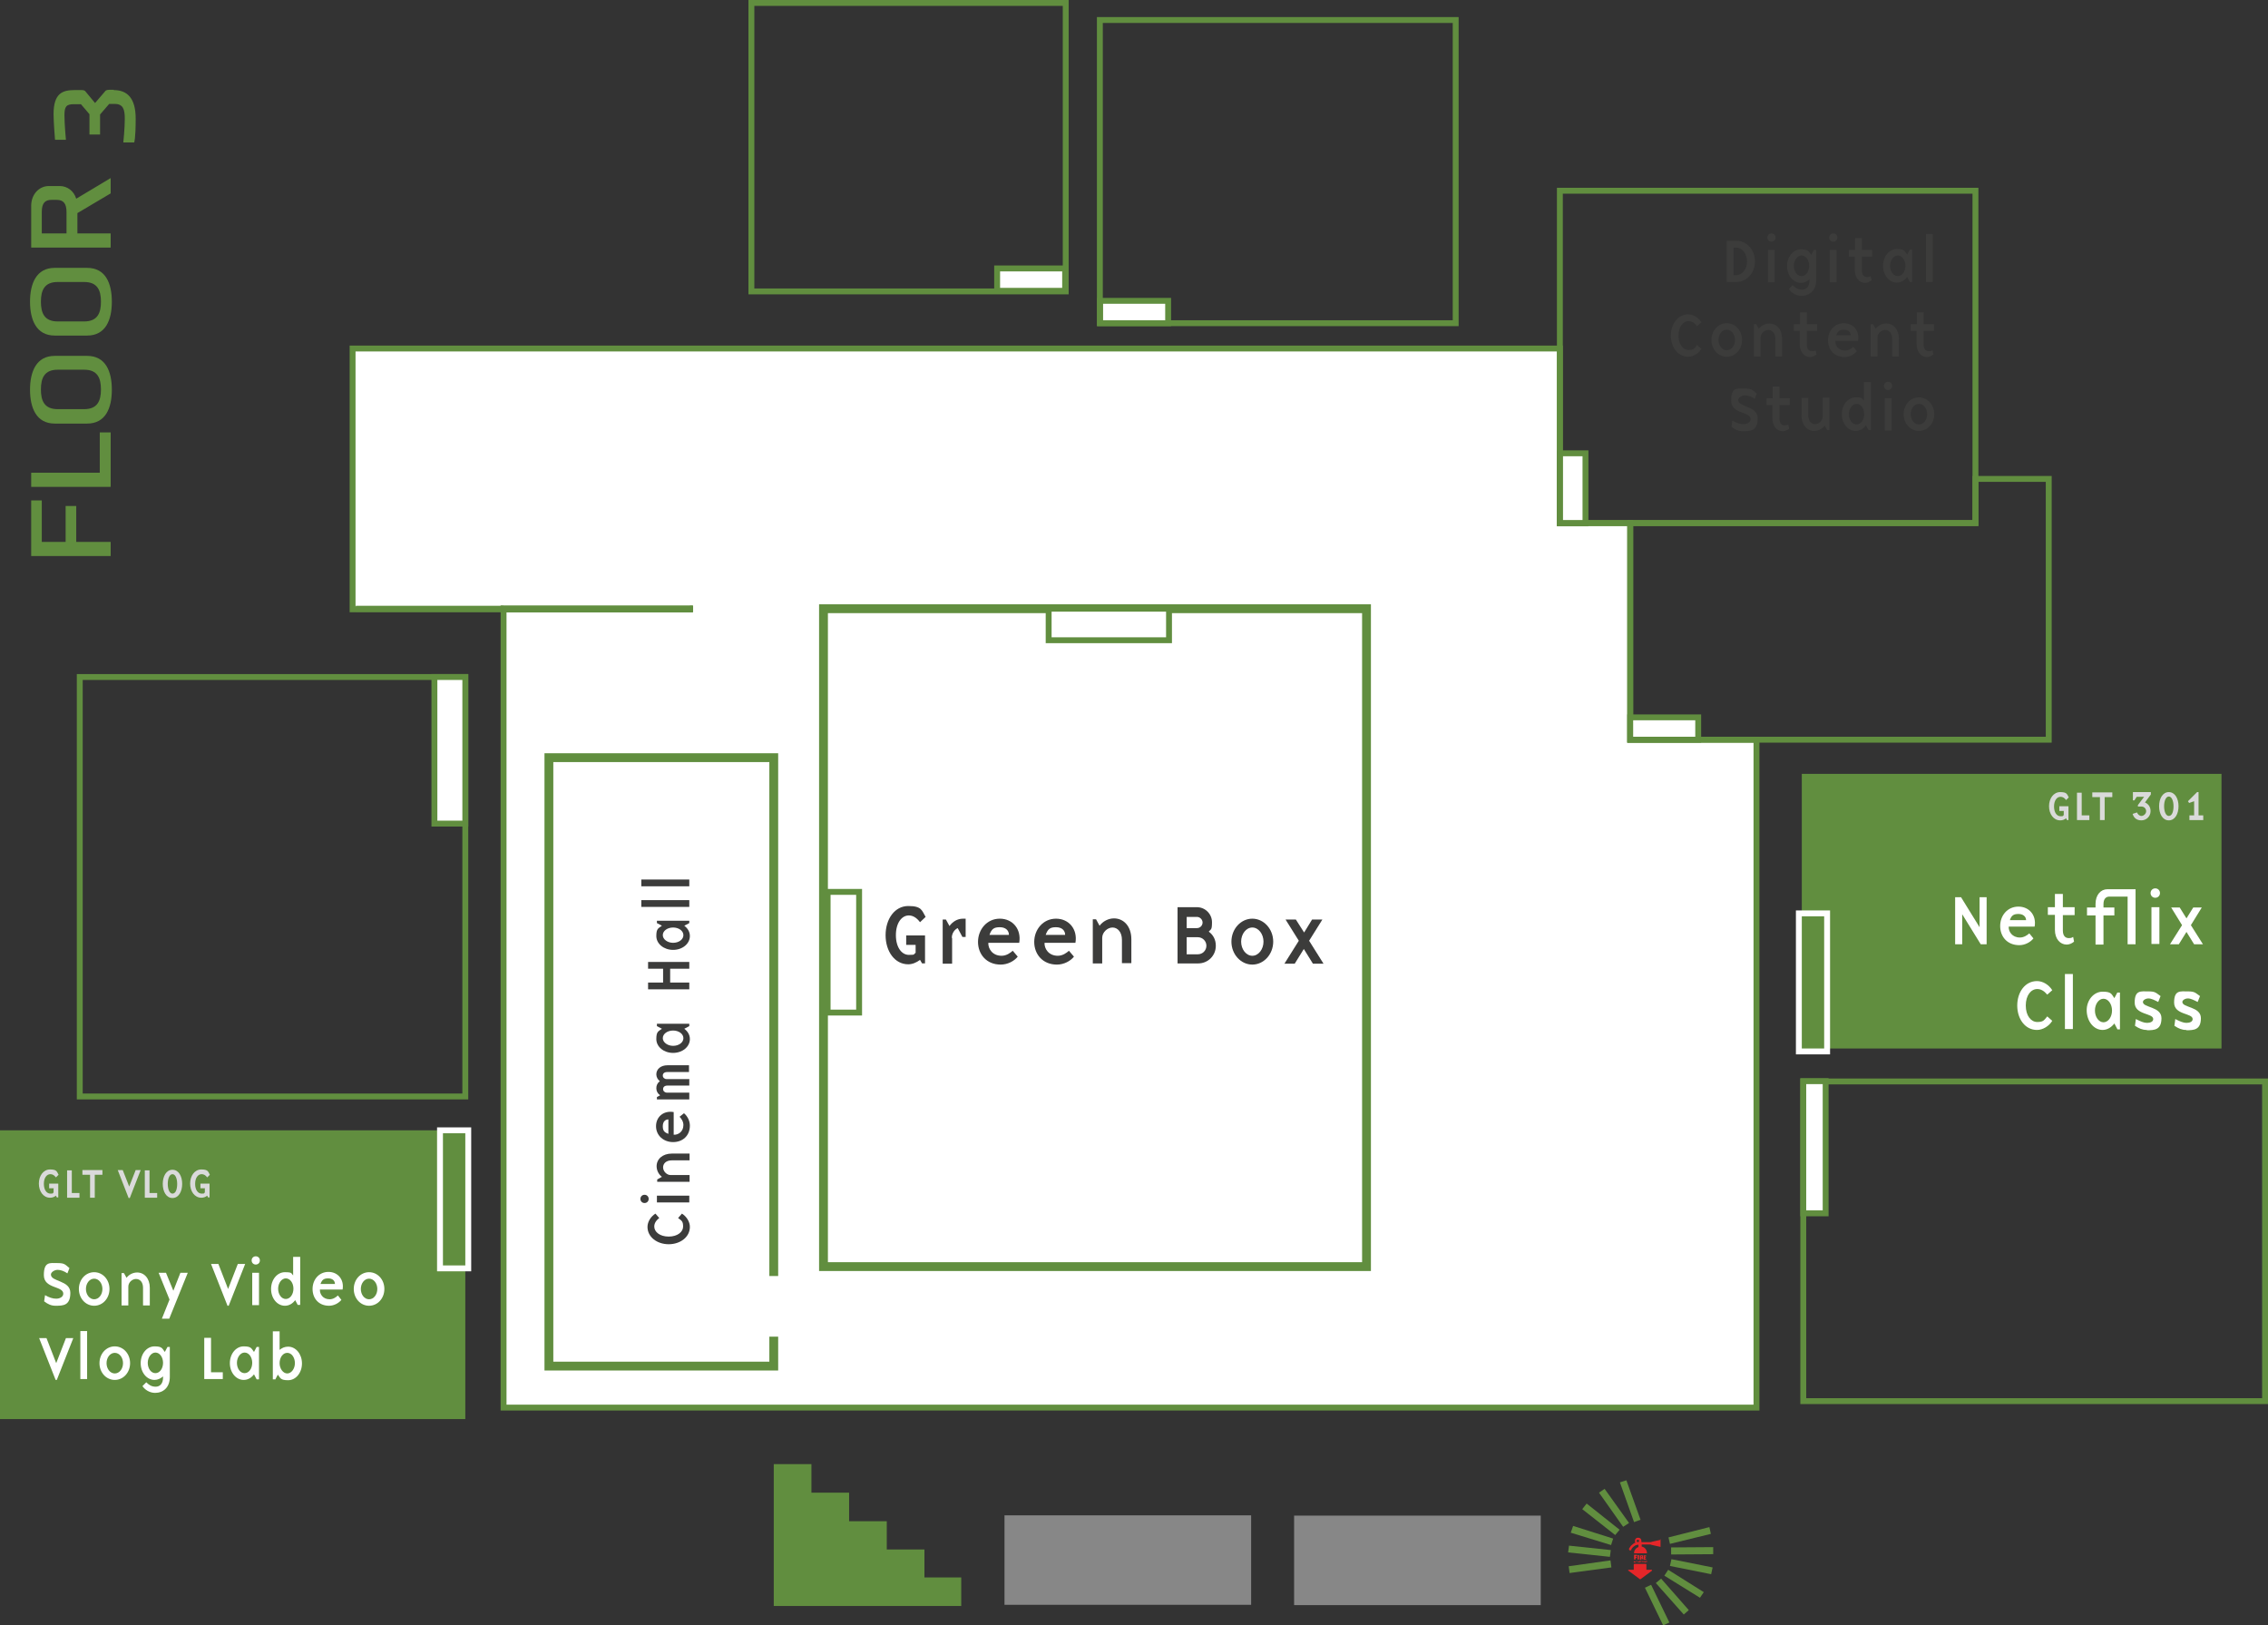 <?xml version="1.0" encoding="UTF-8"?>
<svg id="katman_1" data-name="katman 1" xmlns="http://www.w3.org/2000/svg" viewBox="0 0 770.6 552.2">
  <rect x="0" y="0" width="770.6" height="552.2" fill="#333333" stroke="none"/>
  <defs>
    <style>
      .cls-1 {
        fill: #3c3c3b;
      }

      .cls-2 {
        stroke: #fff;
      }

      .cls-2, .cls-3, .cls-4, .cls-5 {
        stroke-miterlimit: 10;
      }

      .cls-2, .cls-6, .cls-4 {
        fill: #fff;
      }

      .cls-2, .cls-5 {
        stroke-width: 3px;
      }

      .cls-7 {
        fill: #e52629;
      }

      .cls-3, .cls-4 {
        stroke-width: 2px;
      }

      .cls-3, .cls-4, .cls-5 {
        stroke: #618e3f;
      }

      .cls-3, .cls-5 {
        fill: none;
      }

      .cls-8 {
        fill: #dadada;
      }

      .cls-9 {
        fill: #878787;
      }

      .cls-10 {
        fill: #618e3f;
      }
    </style>
  </defs>
  <polygon class="cls-4" points="596.8 251.3 596.8 478.2 171.1 478.2 171.1 207 234.4 207 234.4 206.8 171.1 206.8 171.1 207 119.8 207 119.8 118.4 530 118.4 530 177.7 553.9 177.7 553.9 251.3 596.8 251.3"/>
  <rect class="cls-3" x="171.1" y="206.8" width="63.3" height=".2"/>
  <rect class="cls-3" x="612.7" y="367.4" width="156.9" height="108.6"/>
  <rect class="cls-3" x="255.3" y="1" width="106.8" height="98"/>
  <rect class="cls-3" x="373.7" y="6.8" width="120.9" height="103"/>
  <polygon class="cls-3" points="696.1 162.7 696.1 251.3 553.9 251.3 553.9 177.7 671.2 177.7 671.2 162.7 696.1 162.7"/>
  <rect class="cls-3" x="27.1" y="230" width="131" height="142.5"/>
  <rect class="cls-4" x="171.1" y="206.8" width="63.3" height=".2"/>
  <g>
    <path class="cls-10" d="M37.6,188.9H10.6v-18.9h3.6v14.1h8.1v-12.2h3.6v12.2h11.7v4.8Z"/>
    <path class="cls-10" d="M37.6,165.4H10.6v-4.8h23.3v-13.7h3.7v18.5Z"/>
    <path class="cls-10" d="M18.6,120.9h11c6.3,0,8.4,5.3,8.4,11.5s-2.1,11.5-8.4,11.5h-11c-6.3,0-8.4-5.4-8.4-11.5s2.1-11.5,8.4-11.5ZM19.6,139h9c4.5,0,5.7-2.8,5.7-6.7s-1.2-6.7-5.7-6.7h-9c-4.5,0-5.7,2.8-5.7,6.7s1.2,6.7,5.7,6.7Z"/>
    <path class="cls-10" d="M18.6,91h11c6.3,0,8.4,5.3,8.4,11.5s-2.1,11.5-8.4,11.5h-11c-6.3,0-8.4-5.4-8.4-11.5s2.1-11.5,8.4-11.5ZM19.6,109.2h9c4.5,0,5.7-2.8,5.7-6.7s-1.2-6.7-5.7-6.7h-9c-4.5,0-5.7,2.8-5.7,6.7s1.2,6.7,5.7,6.7Z"/>
    <path class="cls-10" d="M37.6,65.7l-11.3,6.7v6.9h11.3v4.8H10.6v-14.2c0-3.9,2.7-6.7,6-6.7h3.7c2.6,0,4.8,1.7,5.6,4.3l11.7-7v5.2ZM17.5,67.9c-2.2,0-3.3,1.1-3.3,4.1v7.3h8.4v-7.3c0-2.9-1.1-4.1-3.3-4.1h-1.8Z"/>
    <path class="cls-10" d="M38.6,30.6c4.7,0,7.5,2.8,7.5,9.7s-.5,8.1-.5,8.1h-3.7s.5-4.8.5-8-.5-5.1-3.5-5.1h-1.8l-3.1,3.6v6.8h-3.6v-6.9l-2.9-3.4h-2.4c-2.6,0-3.2.8-3.2,3.8s.5,8.3.5,8.3h-3.7s-.5-6-.5-8.7c0-7.2,3.1-8.2,7.2-8.2h2.3c.3,0,.8,0,1.2.3l3.4,4.1,3.6-4.2c.3-.2.8-.3,1.2-.3h1.6Z"/>
  </g>
  <g>
    <rect class="cls-9" x="341.3" y="514.8" width="83.8" height="30.4"/>
    <rect class="cls-9" x="439.7" y="514.9" width="83.8" height="30.4"/>
    <g>
      <polygon class="cls-10" points="547.5 532.5 533.3 534.4 533 532.1 547.2 530.1 547.5 532.5"/>
      <polygon class="cls-10" points="547 528.9 532.8 527.4 533.1 525.1 547.3 526.6 547 528.9"/>
      <polygon class="cls-10" points="547.4 524.9 533.7 520.7 534.5 518.4 548.1 522.7 547.4 524.9"/>
      <polygon class="cls-10" points="548.8 521.5 537.6 512.7 539.1 510.8 550.3 519.7 548.8 521.5"/>
      <polygon class="cls-10" points="551.5 518.7 543.3 507.1 545.2 505.8 553.5 517.4 551.5 518.7"/>
      <polygon class="cls-10" points="555.2 517.1 550.4 503.6 552.6 502.9 557.4 516.3 555.2 517.1"/>
    </g>
    <g>
      <polygon class="cls-10" points="566.9 522.3 580.8 518.8 581.3 521.1 567.4 524.5 566.9 522.3"/>
      <polygon class="cls-10" points="567.8 525.7 582.1 525.6 582.1 528 567.8 528.1 567.8 525.7"/>
      <polygon class="cls-10" points="567.9 529.7 581.9 532.5 581.4 534.8 567.4 532 567.9 529.7"/>
      <polygon class="cls-10" points="566.8 533.3 578.9 540.9 577.6 542.8 565.5 535.3 566.8 533.3"/>
      <polygon class="cls-10" points="564.4 536.3 573.8 547 572.1 548.5 562.6 537.8 564.4 536.3"/>
      <polygon class="cls-10" points="561 538.4 567.2 551.2 565.1 552.2 558.9 539.4 561 538.4"/>
    </g>
    <g>
      <path class="cls-7" d="M556.2,528.3v.4s-.5,0-.5,0v.2s.4,0,.4,0v.4s-.4,0-.4,0v.5s-.5,0-.5,0v-1.6s1,0,1,0Z"/>
      <path class="cls-7" d="M556.9,528.3v1.5s-.5,0-.5,0v-1.5s.5,0,.5,0Z"/>
      <path class="cls-7" d="M557.7,529.4h0s0,.5,0,.5h-.5s0-1.5,0-1.5h.7s.4,0,.4,0v.8s-.1,0-.1,0l.3.4-.4.2-.3-.5ZM557.6,529h.3s0-.3,0-.3h-.3s0,.3,0,.3Z"/>
      <path class="cls-7" d="M559.5,529.9h-1s0-1.5,0-1.5h0c0,0,.8,0,.8,0v.4s-.5,0-.5,0v.2s.4,0,.4,0v.4s-.4,0-.4,0v.2s.5,0,.5,0v.4Z"/>
      <path class="cls-7" d="M555.4,530.8h-.3s0-.4,0-.4h0s.3,0,.3,0h0c0,.1-.1.1-.1.1h0c0,0,.1,0,.1,0h0c0,.1-.1.1-.1.1h0c0,0,.2,0,.2,0h0Z"/>
      <path class="cls-7" d="M555.7,530.6h0s0,.2,0,.2h-.2s0-.2,0-.2h0s0,0,0,0v-.2s.1,0,.1,0h0c0,.1,0,.2,0,.2h0s0-.1,0-.1h.1s0,.2,0,.2h0s0,0,0,0v.2s-.1,0-.1,0h0c0-.1,0-.2,0-.2Z"/>
      <path class="cls-7" d="M556.2,530.4h-.1s0,.3,0,.3h-.1s0-.3,0-.3h-.1s0-.1,0-.1h.4s0,.1,0,.1Z"/>
      <path class="cls-7" d="M556.4,530.3v.5s-.1,0-.1,0v-.5s.1,0,.1,0Z"/>
      <path class="cls-7" d="M556.9,530.8h-.1s0-.1,0-.1h-.1c0-.1,0,.1,0,.1h-.1s0-.4,0-.4h.1s.1.1.1.1h0c0-.1.1-.2.1-.2v.5Z"/>
      <path class="cls-7" d="M557,530.3h.3s0,.1,0,.1h-.2v.2h0s0-.1,0-.1h.1s0,.3,0,.3h-.3s0-.4,0-.4h0Z"/>
      <path class="cls-7" d="M557.7,530.3v.4s0,0,0,0h-.3s0,0,0,0v-.4s.1,0,.1,0v.3s0,0,0,0v-.3s.1,0,.1,0Z"/>
      <path class="cls-7" d="M558,530.3v.5s-.1,0-.1,0v-.5s.1,0,.1,0Z"/>
      <path class="cls-7" d="M558.3,530.3h0c0,.1-.1.1-.1.1h0s.2.1.2.1v.2s-.3,0-.3,0v-.2s.2,0,.2,0h0s-.2-.1-.2-.1v-.2s.1,0,.1,0h.2Z"/>
      <path class="cls-7" d="M558.6,530.6h0s0,.2,0,.2h-.1v-.5s.1,0,.1,0v.2s0,0,0,0v-.2s.1,0,.1,0v.5s-.1,0-.1,0v-.2Z"/>
      <path class="cls-7" d="M559.2,530.8h-.3s0-.4,0-.4h0s.3,0,.3,0h0c0,.1-.1.1-.1.1h0c0,0,.1,0,.1,0h0c0,.1-.1.1-.1.1h0c0,0,.2,0,.2,0h0Z"/>
      <path class="cls-7" d="M559.4,530.6h0s0,.2,0,.2h-.1s0-.5,0-.5h.2s.1,0,.1,0v.3s0,0,0,0h0c0,.1-.1.2-.1.2v-.2ZM559.3,530.5h0s0-.1,0-.1h0s0,.1,0,.1Z"/>
    </g>
    <path class="cls-7" d="M553.3,533.6l3.9,2.9c0,0,.1,0,.2,0l3.9-2.9c0,0,0-.1,0-.2,0,0,0-.1-.2-.1h-1.7v-1.8c0,0,0-.2-.2-.2h-3.9c0,0-.2,0-.2.2v1.8h-1.7c0,0-.1,0-.2.1,0,0,0,.1,0,.2Z"/>
    <path class="cls-7" d="M564.4,523.1s0,0-.1,0,0,0,0,0l-3.1.7c0,0,0,0-.1,0,0,0,0,0,0,.1h-3.4c0-.1,0-.3,0-.4,0-.3-.1-.6-.3-.8-.2-.2-.5-.3-.8-.3s-.6.1-.8.3c-.2.2-.3.5-.3.8s0,.4.2.6c-.3,0-.5.2-.8.4-.2.2-.4.3-.6.5-.2.2-.3.3-.4.5-.1.2-.2.3-.3.4,0,0,0,.1-.1.2,0,.1,0,.2,0,.3,0,.1.1.2.2.3,0,0,.1,0,.2,0,.2,0,.3,0,.4-.2,0,0,0,0,0-.2,0,0,.1-.2.3-.4.1-.2.3-.3.5-.5.2-.1.4-.3.6-.4.3-.1.5-.2.8-.2h.2v.8c-.5.1-.8.4-1.1.8-.3.4-.4.8-.4,1.3h0c0,0,4.4,0,4.4,0h0c0-.6-.2-1.1-.5-1.5-.3-.4-.8-.7-1.3-.8v-.7h3.1c0,0,0,0,0,.1,0,0,0,0,.1,0l3.1.7s0,0,0,0c0,0,.1,0,.1,0,0,0,0,0,0-.2v-2.2c0,0,0-.1,0-.2ZM556.8,523.8c0,0-.2.1-.3.1s-.2,0-.3-.1c0,0-.1-.2-.1-.3s0-.2.1-.3c0,0,.2-.1.3-.1s.2,0,.3.1c0,0,.1.2.1.3s0,.2-.1.3Z"/>
    <polygon class="cls-10" points="314.1 535.9 314.1 526.4 301.3 526.4 301.3 516.8 288.5 516.8 288.5 507.1 275.7 507.1 275.7 497.4 262.9 497.4 262.9 507.1 262.9 545.6 288.5 545.6 301.3 545.6 313.9 545.6 326.6 545.6 326.6 535.9 314.1 535.9"/>
  </g>
  <rect class="cls-4" x="612.6" y="367.4" width="7.6" height="44.9" transform="translate(1232.9 779.6) rotate(180)"/>
  <rect class="cls-4" x="561.6" y="235.9" width="7.6" height="23.1" transform="translate(318 812.9) rotate(-90)"/>
  <rect class="cls-4" x="530" y="154" width="8.7" height="23.8"/>
  <rect class="cls-4" x="381.5" y="94.5" width="7.6" height="23.1" transform="translate(279.3 491.3) rotate(-90)"/>
  <rect class="cls-4" x="346.5" y="83.4" width="7.6" height="23.1" transform="translate(255.4 445.3) rotate(-90)"/>
  <rect class="cls-4" x="147.6" y="230" width="10.5" height="49.8"/>
  <g id="greenbox">
    <g>
      <path class="cls-1" d="M311.1,321h-3.2v-3.2h6.4v9.5h-1l-.7-1.2c-1.2.9-2.6,1.5-4,1.5-4.6,0-7.7-4.4-7.7-9.9s3.1-9.9,7.7-9.9,4.6,1.5,5.9,3.7l-1.9,1.8c-1.2-1.6-2.5-2.3-3.8-2.3-2.4,0-4.4,2.5-4.4,6.7s2,6.7,4.4,6.7,1.5-.2,2.3-.7v-2.8Z"/>
      <path class="cls-1" d="M323.5,318.7v8.7h-3.2v-15h1.1l1.2,2.2c1.1-1.5,2.7-2.5,4.6-2.5s.9,0,.9,0v6.2h-1.1l-1.6-3c-1.1.5-2,1.8-2,3.3Z"/>
      <path class="cls-1" d="M340.3,324.7c1.7,0,3-1,3.8-1.7l1.7,2c-1.2,1.5-3.4,2.7-5.8,2.7-4.8,0-7.7-3.5-7.7-7.7s3-7.9,7.4-7.9,7.4,3.6,6.6,8.2h-10.5c-.1,2,1.4,4.4,4.5,4.4ZM342.8,317.6c0-1.5-1.1-2.6-3.1-2.6s-2.8.6-3.5,2.6h6.6Z"/>
      <path class="cls-1" d="M359.4,324.7c1.7,0,3-1,3.8-1.7l1.7,2c-1.2,1.5-3.4,2.7-5.8,2.7-4.8,0-7.7-3.5-7.7-7.7s3-7.9,7.4-7.9,7.4,3.6,6.6,8.2h-10.5c-.1,2,1.4,4.4,4.5,4.4ZM361.9,317.6c0-1.5-1.1-2.6-3.1-2.6s-2.8.6-3.5,2.6h6.6Z"/>
      <path class="cls-1" d="M381.2,327.4v-8.1c0-2.7-1.5-4.2-3.2-4.2s-3.5,1.6-3.5,3.5v8.7h-3.2v-15h1.1l1.2,2.2c1.1-1.5,3-2.5,4.9-2.5,3.3,0,5.9,2.7,5.9,7.1v8.1h-3.2Z"/>
      <path class="cls-1" d="M400,308.2h6.7c2.8,0,5.1,2.3,5.1,5.1s-.4,2.3-1.1,3.2c1.5,1.1,2.4,2.7,2.4,4.8,0,3.4-2.7,6-6,6h-7v-19.1ZM403.2,315.3h3.5c1.1,0,1.9-.9,1.9-1.9s-.9-1.9-1.9-1.9h-3.5v3.8ZM403.2,324.2h3.8c1.6,0,2.9-1.3,2.9-2.9s-1.3-2.9-2.9-2.9h-3.8v5.7Z"/>
      <path class="cls-1" d="M432.6,319.9c0,4.3-3.2,7.8-7.1,7.8s-7.1-3.5-7.1-7.8,3.2-7.8,7.1-7.8,7.1,3.5,7.1,7.8ZM421.7,319.9c0,2.6,1.7,4.8,3.8,4.8s3.8-2.2,3.8-4.8-1.7-4.8-3.8-4.8-3.8,2.2-3.8,4.8Z"/>
      <path class="cls-1" d="M449.6,327.4h-3.5l-3.1-5-3.1,5h-3.5l4.9-7.8-4.5-7.2h3.5l2.8,4.4,2.7-4.4h3.5l-4.5,7.2,4.9,7.8Z"/>
    </g>
  </g>
  <g id="cinemahall">
    <rect class="cls-5" x="186.5" y="257.4" width="76.4" height="206.7"/>
  </g>
  <g>
    <path class="cls-1" d="M220,416.8c0-1.7,1.1-3.5,2.7-4.5l1.3,1.5c-1.2.9-1.7,1.9-1.7,2.9,0,1.8,1.9,3.4,4.9,3.4s4.9-1.6,4.9-3.4-.5-2-1.7-2.9l1.3-1.5c1.6,1,2.7,2.8,2.7,4.5,0,3.5-3.3,5.9-7.2,5.9s-7.2-2.4-7.2-5.9Z"/>
    <path class="cls-1" d="M219,405.9c.8,0,1.4.6,1.4,1.4s-.6,1.4-1.4,1.4-1.4-.6-1.4-1.4.6-1.4,1.4-1.4ZM223.2,408.5v-2.3h11v2.3h-11Z"/>
    <path class="cls-1" d="M234.2,394.2h-5.9c-2,0-3,1.1-3,2.4s1.2,2.6,2.6,2.6h6.4v2.3h-11v-.8l1.6-.9c-1.1-.8-1.8-2.2-1.8-3.6,0-2.4,2-4.3,5.2-4.3h6v2.3Z"/>
    <path class="cls-1" d="M232.2,382.2c0-1.2-.7-2.2-1.3-2.8l1.5-1.2c1.1.9,2,2.5,2,4.2,0,3.5-2.5,5.6-5.7,5.6s-5.8-2.2-5.8-5.4,2.6-5.4,6-4.8v7.7c1.5.1,3.3-1,3.3-3.3ZM227.1,380.3c-1.1,0-1.9.8-1.9,2.3s.5,2.1,1.9,2.6v-4.8Z"/>
    <path class="cls-1" d="M234.2,366.5v2.3h-7.4c-1,0-1.5.5-1.5,1.2s.6,1.2,1.3,1.2h7.6v2.3h-11v-.8l1.1-.6c-.8-.5-1.3-1.4-1.3-2.4s.4-1.8,1.2-2.4c-.7-.5-1.2-1.4-1.2-2.3,0-1.8,1.5-3.1,3.8-3.1h7.3v2.3h-7.4c-1,0-1.5.5-1.5,1.2s.6,1.2,1.3,1.2h7.6Z"/>
    <path class="cls-1" d="M234.2,348.6l-1.7.9c1.2.9,1.9,2.1,1.9,3.5,0,2.6-2.5,4.7-5.7,4.7-3.2,0-5.7-2.1-5.7-4.7s.7-2.6,1.9-3.5l-1.7-.9v-.8h11v.8ZM225.2,352.7c0,1.4,1.6,2.6,3.5,2.6s3.5-1.1,3.5-2.6-1.6-2.6-3.5-2.6-3.5,1.1-3.5,2.6Z"/>
    <path class="cls-1" d="M225.3,329.1h-5.1v-2.3h14v2.3h-6.5v4.7h6.5v2.3h-14v-2.3h5.1v-4.7Z"/>
    <path class="cls-1" d="M234.2,313.6l-1.7.9c1.2.9,1.9,2.1,1.9,3.5,0,2.6-2.5,4.7-5.7,4.7-3.2,0-5.7-2.1-5.7-4.7s.7-2.6,1.9-3.5l-1.7-.9v-.8h11v.8ZM225.2,317.7c0,1.4,1.6,2.6,3.5,2.6s3.5-1.1,3.5-2.6-1.6-2.6-3.5-2.6-3.5,1.1-3.5,2.6Z"/>
    <path class="cls-1" d="M217.9,308.1v-2.3h16.3v2.3h-16.3Z"/>
    <path class="cls-1" d="M217.9,301.1v-2.3h16.3v2.3h-16.3Z"/>
  </g>
  <g id="gltvlog">
    <g id="gltvlog-2" data-name="gltvlog">
      <g id="gltvlog-3" data-name="gltvlog">
        <rect class="cls-10" y="384" width="158.1" height="98.1"/>
      </g>
      <g>
        <path class="cls-6" d="M18.9,443.6c-1.5,0-2.6-.5-3.9-1.5l.3-2.1c1.4.8,2.6,1.2,3.8,1.2s2.4-.6,2.4-1.7c0-2.7-6.6-1.6-6.6-6.3s2.1-4.1,4.6-4.1,2.6.5,4.1,1.7l-.7,1.8c-1-.7-2.2-1.2-3.3-1.2s-2.3.8-2.3,1.6c0,2.5,6.6,1.9,6.6,6.2s-2.4,4.4-4.9,4.4Z"/>
        <path class="cls-6" d="M37.2,437.9c0,3.2-2.3,5.7-5.2,5.7s-5.2-2.5-5.2-5.7,2.3-5.7,5.2-5.7,5.2,2.5,5.2,5.7ZM29.2,437.9c0,1.9,1.2,3.5,2.8,3.5s2.8-1.6,2.8-3.5-1.2-3.5-2.8-3.5-2.8,1.6-2.8,3.5Z"/>
        <path class="cls-6" d="M48.6,443.4v-5.9c0-2-1.1-3-2.4-3s-2.6,1.2-2.6,2.6v6.4h-2.3v-11h.8l.9,1.6c.8-1.1,2.2-1.8,3.6-1.8,2.4,0,4.3,2,4.3,5.2v6h-2.3Z"/>
        <path class="cls-6" d="M55,448l2.6-6.5-3.7-9.1h2.5l2.5,6.1,2.4-6.1h2.5l-6.3,15.6h-2.5Z"/>
        <path class="cls-6" d="M77.8,443.6h-.5l-5.6-14.2h2.5l3.3,8.5,3.3-8.5h2.5l-5.6,14.2Z"/>
        <path class="cls-6" d="M88.3,428.2c0,.8-.6,1.4-1.4,1.4s-1.4-.6-1.4-1.4.6-1.4,1.4-1.4,1.4.6,1.4,1.4ZM85.7,432.4h2.3v11h-2.3v-11Z"/>
        <path class="cls-6" d="M101.2,443.4l-.9-1.7c-.9,1.2-2.1,1.9-3.5,1.9-2.6,0-4.7-2.5-4.7-5.7s2.1-5.7,4.7-5.7,2.1.4,2.8,1.1v-6.3h2.4v16.3h-.8ZM97.1,434.3c-1.4,0-2.6,1.6-2.6,3.5s1.1,3.5,2.6,3.5,2.6-1.6,2.6-3.5-1.1-3.5-2.6-3.5Z"/>
        <path class="cls-6" d="M112,441.4c1.2,0,2.2-.7,2.8-1.3l1.2,1.5c-.9,1.1-2.5,2-4.2,2-3.5,0-5.6-2.5-5.6-5.7s2.2-5.8,5.4-5.8,5.4,2.6,4.8,6h-7.7c-.1,1.5,1,3.3,3.3,3.3ZM113.8,436.2c0-1.1-.8-1.9-2.3-1.9s-2.1.5-2.6,1.9h4.8Z"/>
        <path class="cls-6" d="M130.6,437.9c0,3.2-2.3,5.7-5.2,5.7s-5.2-2.5-5.2-5.7,2.3-5.7,5.2-5.7,5.2,2.5,5.2,5.7ZM122.6,437.9c0,1.9,1.2,3.5,2.8,3.5s2.8-1.6,2.8-3.5-1.2-3.5-2.8-3.5-2.8,1.6-2.8,3.5Z"/>
        <path class="cls-6" d="M19.4,468.8h-.5l-5.6-14.2h2.5l3.3,8.5,3.3-8.5h2.5l-5.6,14.2Z"/>
        <path class="cls-6" d="M27.3,452.2h2.3v16.3h-2.3v-16.3Z"/>
        <path class="cls-6" d="M44.2,463.1c0,3.2-2.3,5.7-5.2,5.7s-5.2-2.5-5.2-5.7,2.3-5.7,5.2-5.7,5.2,2.5,5.2,5.7ZM36.2,463.1c0,1.9,1.2,3.5,2.8,3.5s2.8-1.6,2.8-3.5-1.2-3.5-2.8-3.5-2.8,1.6-2.8,3.5Z"/>
        <path class="cls-6" d="M52.7,473.2c-1.9,0-3.5-1.1-4.3-2.3l1.3-1.3c.9.9,1.8,1.5,3.2,1.5s2.5-1,2.5-3.1v-.4c-.8.7-1.8,1.2-2.9,1.2-2.6,0-4.7-2.5-4.7-5.7s2.1-5.7,4.7-5.7,2.6.7,3.5,1.9l.9-1.7h.8v10.2c0,3.5-2.2,5.4-5,5.4ZM52.8,459.5c-1.4,0-2.6,1.6-2.6,3.5s1.1,3.5,2.6,3.5,2.6-1.6,2.6-3.5-1.1-3.5-2.6-3.5Z"/>
        <path class="cls-6" d="M71.7,466.2h4v2.3h-6.3v-14h2.3v11.7Z"/>
        <path class="cls-6" d="M87.2,468.6l-.9-1.7c-.9,1.2-2.1,1.9-3.5,1.9-2.6,0-4.7-2.5-4.7-5.7,0-3.2,2.1-5.7,4.7-5.7s2.6.7,3.5,1.9l.9-1.7h.8v11h-.8ZM83.1,459.5c-1.4,0-2.6,1.6-2.6,3.5s1.1,3.5,2.6,3.5,2.6-1.6,2.6-3.5-1.1-3.5-2.6-3.5Z"/>
        <path class="cls-6" d="M93.5,468.6h-.8v-16.3h2.3v6.3c.8-.7,1.8-1.1,2.9-1.1,2.6,0,4.7,2.5,4.7,5.7s-2.1,5.7-4.7,5.7-2.6-.7-3.5-1.9l-.9,1.7ZM95,463.1c0,1.9,1.2,3.5,2.6,3.5s2.6-1.6,2.6-3.5-1.1-3.5-2.6-3.5-2.6,1.6-2.6,3.5Z"/>
      </g>
      <g>
        <path class="cls-8" d="M18.3,403.7h-1.6v-1.6h3.1v4.7h-.5l-.3-.6c-.6.5-1.3.7-2,.7-2.3,0-3.8-2.2-3.8-4.8s1.5-4.8,3.8-4.8,2.3.7,2.9,1.8l-.9.9c-.6-.8-1.2-1.1-1.9-1.1-1.2,0-2.2,1.2-2.2,3.3s1,3.3,2.2,3.3.7-.1,1.1-.4v-1.3Z"/>
        <path class="cls-8" d="M24.4,405.3h2.6v1.6h-4.2v-9.3h1.6v7.8Z"/>
        <path class="cls-8" d="M28,399.1v-1.6h6.8v1.6h-2.6v7.8h-1.6v-7.8h-2.6Z"/>
        <path class="cls-8" d="M44,407h-.3l-3.7-9.5h1.7l2.2,5.6,2.2-5.6h1.7l-3.7,9.5Z"/>
        <path class="cls-8" d="M50.8,405.3h2.6v1.6h-4.2v-9.3h1.6v7.8Z"/>
        <path class="cls-8" d="M58.6,397.4c2.1,0,3.3,2.2,3.3,4.8s-1.2,4.8-3.3,4.8-3.3-2.2-3.3-4.8,1.2-4.8,3.3-4.8ZM58.6,405.5c1.1,0,1.6-1.5,1.6-3.3s-.6-3.3-1.6-3.3-1.6,1.5-1.6,3.3.6,3.3,1.6,3.3Z"/>
        <path class="cls-8" d="M69.7,403.7h-1.6v-1.6h3.1v4.7h-.5l-.3-.6c-.6.5-1.3.7-2,.7-2.3,0-3.8-2.2-3.8-4.8s1.5-4.8,3.8-4.8,2.3.7,2.9,1.8l-.9.9c-.6-.8-1.2-1.1-1.9-1.1-1.2,0-2.2,1.2-2.2,3.3s1,3.3,2.2,3.3.7-.1,1.1-.4v-1.3Z"/>
      </g>
    </g>
    <g>
      <rect class="cls-10" x="149.5" y="384" width="9.6" height="46.9"/>
      <path class="cls-6" d="M158.1,385v44.9h-7.6v-44.9h7.6M160.1,383h-11.6v48.9h11.6v-48.9h0Z"/>
    </g>
  </g>
  <g id="glt301">
    <g id="glt301-2" data-name="glt301">
      <rect class="cls-10" x="612.2" y="262.9" width="142.6" height="93.3"/>
    </g>
    <g>
      <rect class="cls-10" x="611.2" y="310.3" width="9.6" height="46.9"/>
      <path class="cls-6" d="M619.8,311.3v44.9h-7.6v-44.9h7.6M621.8,309.3h-11.6v48.9h11.6v-48.9h0Z"/>
    </g>
    <g>
      <path class="cls-8" d="M701.3,275.5h-1.6v-1.6h3.1v4.7h-.5l-.3-.6c-.6.5-1.3.7-2,.7-2.3,0-3.8-2.2-3.8-4.8s1.5-4.8,3.8-4.8,2.3.7,2.9,1.8l-.9.9c-.6-.8-1.2-1.1-1.9-1.1-1.2,0-2.2,1.2-2.2,3.3s1,3.3,2.2,3.3.7-.1,1.1-.4v-1.3Z"/>
      <path class="cls-8" d="M707.3,277h2.6v1.6h-4.2v-9.3h1.6v7.8Z"/>
      <path class="cls-8" d="M710.9,270.8v-1.6h6.8v1.6h-2.6v7.8h-1.6v-7.8h-2.6Z"/>
      <path class="cls-8" d="M730.7,275.6c0,1.7-1.4,3.1-3.1,3.1s-2.6-.9-3-2.2l1.5-.5c.2.6.8,1.2,1.5,1.2s1.6-.7,1.6-1.6-.7-1.6-1.6-1.6h-1.2v-.5l2.1-2.8h-2.5l-.8,1.2h-.5v-2.8h6.1v.8l-2,2.7c1.1.5,1.9,1.5,1.9,2.9Z"/>
      <path class="cls-8" d="M736.9,269.1c2.1,0,3.3,2.2,3.3,4.8s-1.2,4.8-3.3,4.8-3.3-2.2-3.3-4.8,1.2-4.8,3.3-4.8ZM736.9,277.2c1.1,0,1.6-1.5,1.6-3.3s-.6-3.3-1.6-3.3-1.6,1.5-1.6,3.3.6,3.3,1.6,3.3Z"/>
      <path class="cls-8" d="M745.5,272.2l-1.7.6-.4-.6,3.1-3.1h.5v7.9h1.6v1.6h-4.7v-1.6h1.6v-4.8Z"/>
    </g>
    <g>
      <path class="cls-6" d="M672.6,304.8h2.4v16h-2l-6.3-10.2v10.2h-2.4v-16h2l6.3,10.2v-10.2Z"/>
      <path class="cls-6" d="M686.3,318.5c1.4,0,2.5-.8,3.2-1.4l1.4,1.7c-1,1.3-2.9,2.3-4.8,2.3-4.1,0-6.5-2.9-6.5-6.5s2.5-6.6,6.2-6.6,6.2,3,5.5,6.8h-8.8c-.1,1.7,1.2,3.7,3.8,3.7ZM688.4,312.6c0-1.2-1-2.1-2.6-2.1s-2.4.5-2.9,2.1h5.5Z"/>
      <path class="cls-6" d="M695.8,310.9v-2.7h2.4v-4.5h2.7v4.5h4v2.7h-4v5.2c0,1.9.9,2.6,2,2.6s1-.2,1.5-.4l.3,1.6c-.7.6-1.6,1-2.5,1-2.2,0-4-1.9-4-5v-5.1h-2.4Z"/>
      <path class="cls-6" d="M716.7,304.6c-1.1,0-2,.7-2,2.6v1.1h3.7v2.7h-3.7v9.9h-2.7v-9.9h-2.9v-2.7h2.9v-1.2c0-3.1,1.8-5,4-5h9.6v18.7h-2.7v-16.2h-6.3Z"/>
      <path class="cls-6" d="M733.9,303.4c0,.9-.7,1.6-1.6,1.6s-1.6-.7-1.6-1.6.7-1.6,1.6-1.6,1.6.7,1.6,1.6ZM731,308.2h2.7v12.5h-2.7v-12.5Z"/>
      <path class="cls-6" d="M748.5,320.8h-3l-2.6-4.2-2.6,4.2h-3l4.1-6.5-3.7-6h2.9l2.3,3.7,2.3-3.7h2.9l-3.7,6,4.1,6.5Z"/>
      <path class="cls-6" d="M692.1,333.3c2,0,4,1.2,5.2,3.1l-1.7,1.5c-1.1-1.3-2.2-1.9-3.4-1.9-2.1,0-3.9,2.1-3.9,5.6s1.8,5.6,3.9,5.6,2.3-.6,3.4-1.9l1.7,1.5c-1.1,1.8-3.2,3.1-5.2,3.1-4,0-6.7-3.7-6.7-8.3s2.7-8.3,6.7-8.3Z"/>
      <path class="cls-6" d="M701.6,330.9h2.7v18.7h-2.7v-18.7Z"/>
      <path class="cls-6" d="M719.4,349.6l-1-1.9c-1,1.3-2.4,2.2-4,2.2-3,0-5.3-2.9-5.4-6.5s2.4-6.5,5.4-6.5,3,.8,4,2.2l1-1.9h.9v12.5h-.9ZM714.7,339.3c-1.6,0-2.9,1.8-2.9,4s1.3,4,2.9,4,2.9-1.8,2.9-4-1.3-4-2.9-4Z"/>
      <path class="cls-6" d="M729.4,349.9c-1.5,0-2.6-.5-4-1.4l.3-2.3c1.6.8,2.7,1.3,3.8,1.3s2.1-.4,2.1-1.3c0-2.1-6.3-1.3-6.3-5.6s2.1-3.8,4.6-3.8,2.6.5,4.2,1.6l-.8,2c-1.2-.6-2.3-1.2-3.3-1.2s-1.9.6-1.9,1.2c0,2,6.3,1.5,6.3,5.5s-2.4,4.1-4.9,4.1Z"/>
      <path class="cls-6" d="M742.8,349.9c-1.5,0-2.6-.5-4-1.4l.3-2.3c1.6.8,2.7,1.3,3.8,1.3s2.1-.4,2.1-1.3c0-2.1-6.3-1.3-6.3-5.6s2.1-3.8,4.6-3.8,2.6.5,4.2,1.6l-.8,2c-1.2-.6-2.3-1.2-3.3-1.2s-1.9.6-1.9,1.2c0,2,6.3,1.5,6.3,5.5s-2.4,4.1-4.9,4.1Z"/>
    </g>
  </g>
  <g id="digitalcontentstudio">
    <rect class="cls-3" x="530" y="64.8" width="141.2" height="112.9"/>
  </g>
  <g>
    <path class="cls-1" d="M586.7,81.8h3.3c3.5,0,6.3,3.1,6.3,7s-2.8,7-6.3,7h-3.3v-14ZM589,93.5h.9c2,0,3.7-2.1,3.7-4.7s-1.7-4.7-3.7-4.7h-.9v9.3Z"/>
    <path class="cls-1" d="M603.3,80.7c0,.8-.6,1.4-1.4,1.4s-1.4-.6-1.4-1.4.6-1.4,1.4-1.4,1.4.6,1.4,1.4ZM600.7,84.9h2.3v11h-2.3v-11Z"/>
    <path class="cls-1" d="M612.1,100.5c-1.9,0-3.5-1.1-4.3-2.3l1.3-1.3c.9.9,1.8,1.5,3.2,1.5s2.5-1,2.5-3.1v-.4c-.8.7-1.8,1.2-2.9,1.2-2.6,0-4.7-2.5-4.7-5.7s2.1-5.7,4.7-5.7,2.6.7,3.5,1.9l.9-1.7h.8v10.2c0,3.5-2.2,5.4-5,5.4ZM612.1,86.8c-1.4,0-2.6,1.6-2.6,3.5s1.1,3.5,2.6,3.5,2.6-1.6,2.6-3.5-1.1-3.5-2.6-3.5Z"/>
    <path class="cls-1" d="M624.3,80.7c0,.8-.6,1.4-1.4,1.4s-1.4-.6-1.4-1.4.6-1.4,1.4-1.4,1.4.6,1.4,1.4ZM621.7,84.9h2.3v11h-2.3v-11Z"/>
    <path class="cls-1" d="M628.2,87.2v-2.3h2.1v-4h2.3v4h3.5v2.3h-3.5v4.6c0,1.7.8,2.3,1.7,2.3s.9-.1,1.3-.3l.3,1.4c-.6.5-1.4.9-2.2.9-1.9,0-3.5-1.7-3.5-4.4v-4.5h-2.1Z"/>
    <path class="cls-1" d="M648.9,95.8l-.9-1.7c-.9,1.2-2.1,1.9-3.5,1.9-2.6,0-4.7-2.5-4.7-5.7,0-3.2,2.1-5.7,4.7-5.7s2.6.7,3.5,1.9l.9-1.7h.8v11h-.8ZM644.8,86.8c-1.4,0-2.6,1.6-2.6,3.5s1.1,3.5,2.6,3.5,2.6-1.6,2.6-3.5-1.1-3.5-2.6-3.5Z"/>
    <path class="cls-1" d="M654.4,79.5h2.3v16.3h-2.3v-16.3Z"/>
    <path class="cls-1" d="M573.6,106.8c1.7,0,3.5,1.1,4.5,2.7l-1.5,1.3c-.9-1.2-1.9-1.7-2.9-1.7-1.8,0-3.4,1.9-3.4,4.9s1.6,4.9,3.4,4.9,2-.5,2.9-1.7l1.5,1.3c-1,1.6-2.8,2.7-4.5,2.7-3.5,0-5.9-3.3-5.9-7.2s2.4-7.2,5.9-7.2Z"/>
    <path class="cls-1" d="M591.9,115.5c0,3.2-2.3,5.7-5.2,5.7s-5.2-2.5-5.2-5.7,2.3-5.7,5.2-5.7,5.2,2.5,5.2,5.7ZM583.9,115.5c0,1.9,1.2,3.5,2.8,3.5s2.8-1.6,2.8-3.5-1.2-3.5-2.8-3.5-2.8,1.6-2.8,3.5Z"/>
    <path class="cls-1" d="M603.2,121v-5.9c0-2-1.1-3-2.4-3s-2.6,1.2-2.6,2.6v6.4h-2.3v-11h.8l.9,1.6c.8-1.1,2.2-1.8,3.6-1.8,2.4,0,4.3,2,4.3,5.2v6h-2.3Z"/>
    <path class="cls-1" d="M609.5,112.4v-2.3h2.1v-4h2.3v4h3.5v2.3h-3.5v4.6c0,1.7.8,2.3,1.7,2.3s.9-.1,1.3-.3l.3,1.4c-.6.5-1.4.9-2.2.9-1.9,0-3.5-1.7-3.5-4.4v-4.5h-2.1Z"/>
    <path class="cls-1" d="M626.9,119.1c1.2,0,2.2-.7,2.8-1.3l1.2,1.5c-.9,1.1-2.5,2-4.2,2-3.5,0-5.6-2.5-5.6-5.7s2.2-5.8,5.4-5.8,5.4,2.6,4.8,6h-7.7c-.1,1.5,1,3.3,3.3,3.3ZM628.8,113.9c0-1.1-.8-1.9-2.3-1.9s-2.1.5-2.6,1.9h4.8Z"/>
    <path class="cls-1" d="M642.9,121v-5.9c0-2-1.1-3-2.4-3s-2.6,1.2-2.6,2.6v6.4h-2.3v-11h.8l.9,1.6c.8-1.1,2.2-1.8,3.6-1.8,2.4,0,4.3,2,4.3,5.2v6h-2.3Z"/>
    <path class="cls-1" d="M649.2,112.4v-2.3h2.1v-4h2.3v4h3.5v2.3h-3.5v4.6c0,1.7.8,2.3,1.7,2.3s.9-.1,1.3-.3l.3,1.4c-.6.5-1.4.9-2.2.9-1.9,0-3.5-1.7-3.5-4.4v-4.5h-2.1Z"/>
    <path class="cls-1" d="M592.2,146.5c-1.5,0-2.6-.5-3.9-1.5l.3-2.1c1.4.8,2.6,1.2,3.8,1.2s2.4-.6,2.4-1.7c0-2.7-6.6-1.6-6.6-6.3s2.1-4.1,4.6-4.1,2.6.5,4.1,1.7l-.7,1.8c-1-.7-2.2-1.2-3.3-1.2s-2.3.8-2.3,1.6c0,2.5,6.6,1.9,6.6,6.2s-2.4,4.4-4.9,4.4Z"/>
    <path class="cls-1" d="M600.2,137.6v-2.3h2.1v-4h2.3v4h3.5v2.3h-3.5v4.6c0,1.7.8,2.3,1.7,2.3s.9-.1,1.3-.3l.3,1.4c-.6.5-1.4.9-2.2.9-1.9,0-3.5-1.7-3.5-4.4v-4.5h-2.1Z"/>
    <path class="cls-1" d="M620.9,146.2l-.9-1.6c-.8,1.1-2.2,1.8-3.6,1.8-2.4,0-4.3-2-4.3-5.2v-6h2.3v5.9c0,2,1.1,3,2.3,3s2.6-1.1,2.6-2.6v-6.4h2.3v11h-.8Z"/>
    <path class="cls-1" d="M634.9,146.2l-.9-1.7c-.9,1.2-2.1,1.9-3.5,1.9-2.6,0-4.7-2.5-4.7-5.7s2.1-5.7,4.7-5.7,2.1.4,2.8,1.1v-6.3h2.4v16.3h-.8ZM630.8,137.2c-1.4,0-2.6,1.6-2.6,3.5s1.1,3.5,2.6,3.5,2.6-1.6,2.6-3.5-1.1-3.5-2.6-3.5Z"/>
    <path class="cls-1" d="M642.9,131.1c0,.8-.6,1.4-1.4,1.4s-1.4-.6-1.4-1.4.6-1.4,1.4-1.4,1.4.6,1.4,1.4ZM640.4,135.3h2.3v11h-2.3v-11Z"/>
    <path class="cls-1" d="M657.2,140.7c0,3.2-2.3,5.7-5.2,5.7s-5.2-2.5-5.2-5.7,2.3-5.7,5.2-5.7,5.2,2.5,5.2,5.7ZM649.2,140.7c0,1.9,1.2,3.5,2.8,3.5s2.8-1.6,2.8-3.5-1.2-3.5-2.8-3.5-2.8,1.6-2.8,3.5Z"/>
  </g>
  <rect class="cls-5" x="279.8" y="206.8" width="184.5" height="223.5"/>
  <rect class="cls-4" x="371.4" y="191.7" width="10.7" height="40.9" transform="translate(164.6 588.9) rotate(-90)"/>
  <rect class="cls-4" x="281.2" y="303" width="10.7" height="41"/>
  <rect class="cls-2" x="257.1" y="435" width="17.6" height="17.6"/>
  <line class="cls-3" x1="235.5" y1="206.8" x2="234.4" y2="206.8"/>
  <line class="cls-3" x1="171.1" y1="206.8" x2="120.9" y2="206.8"/>
</svg>